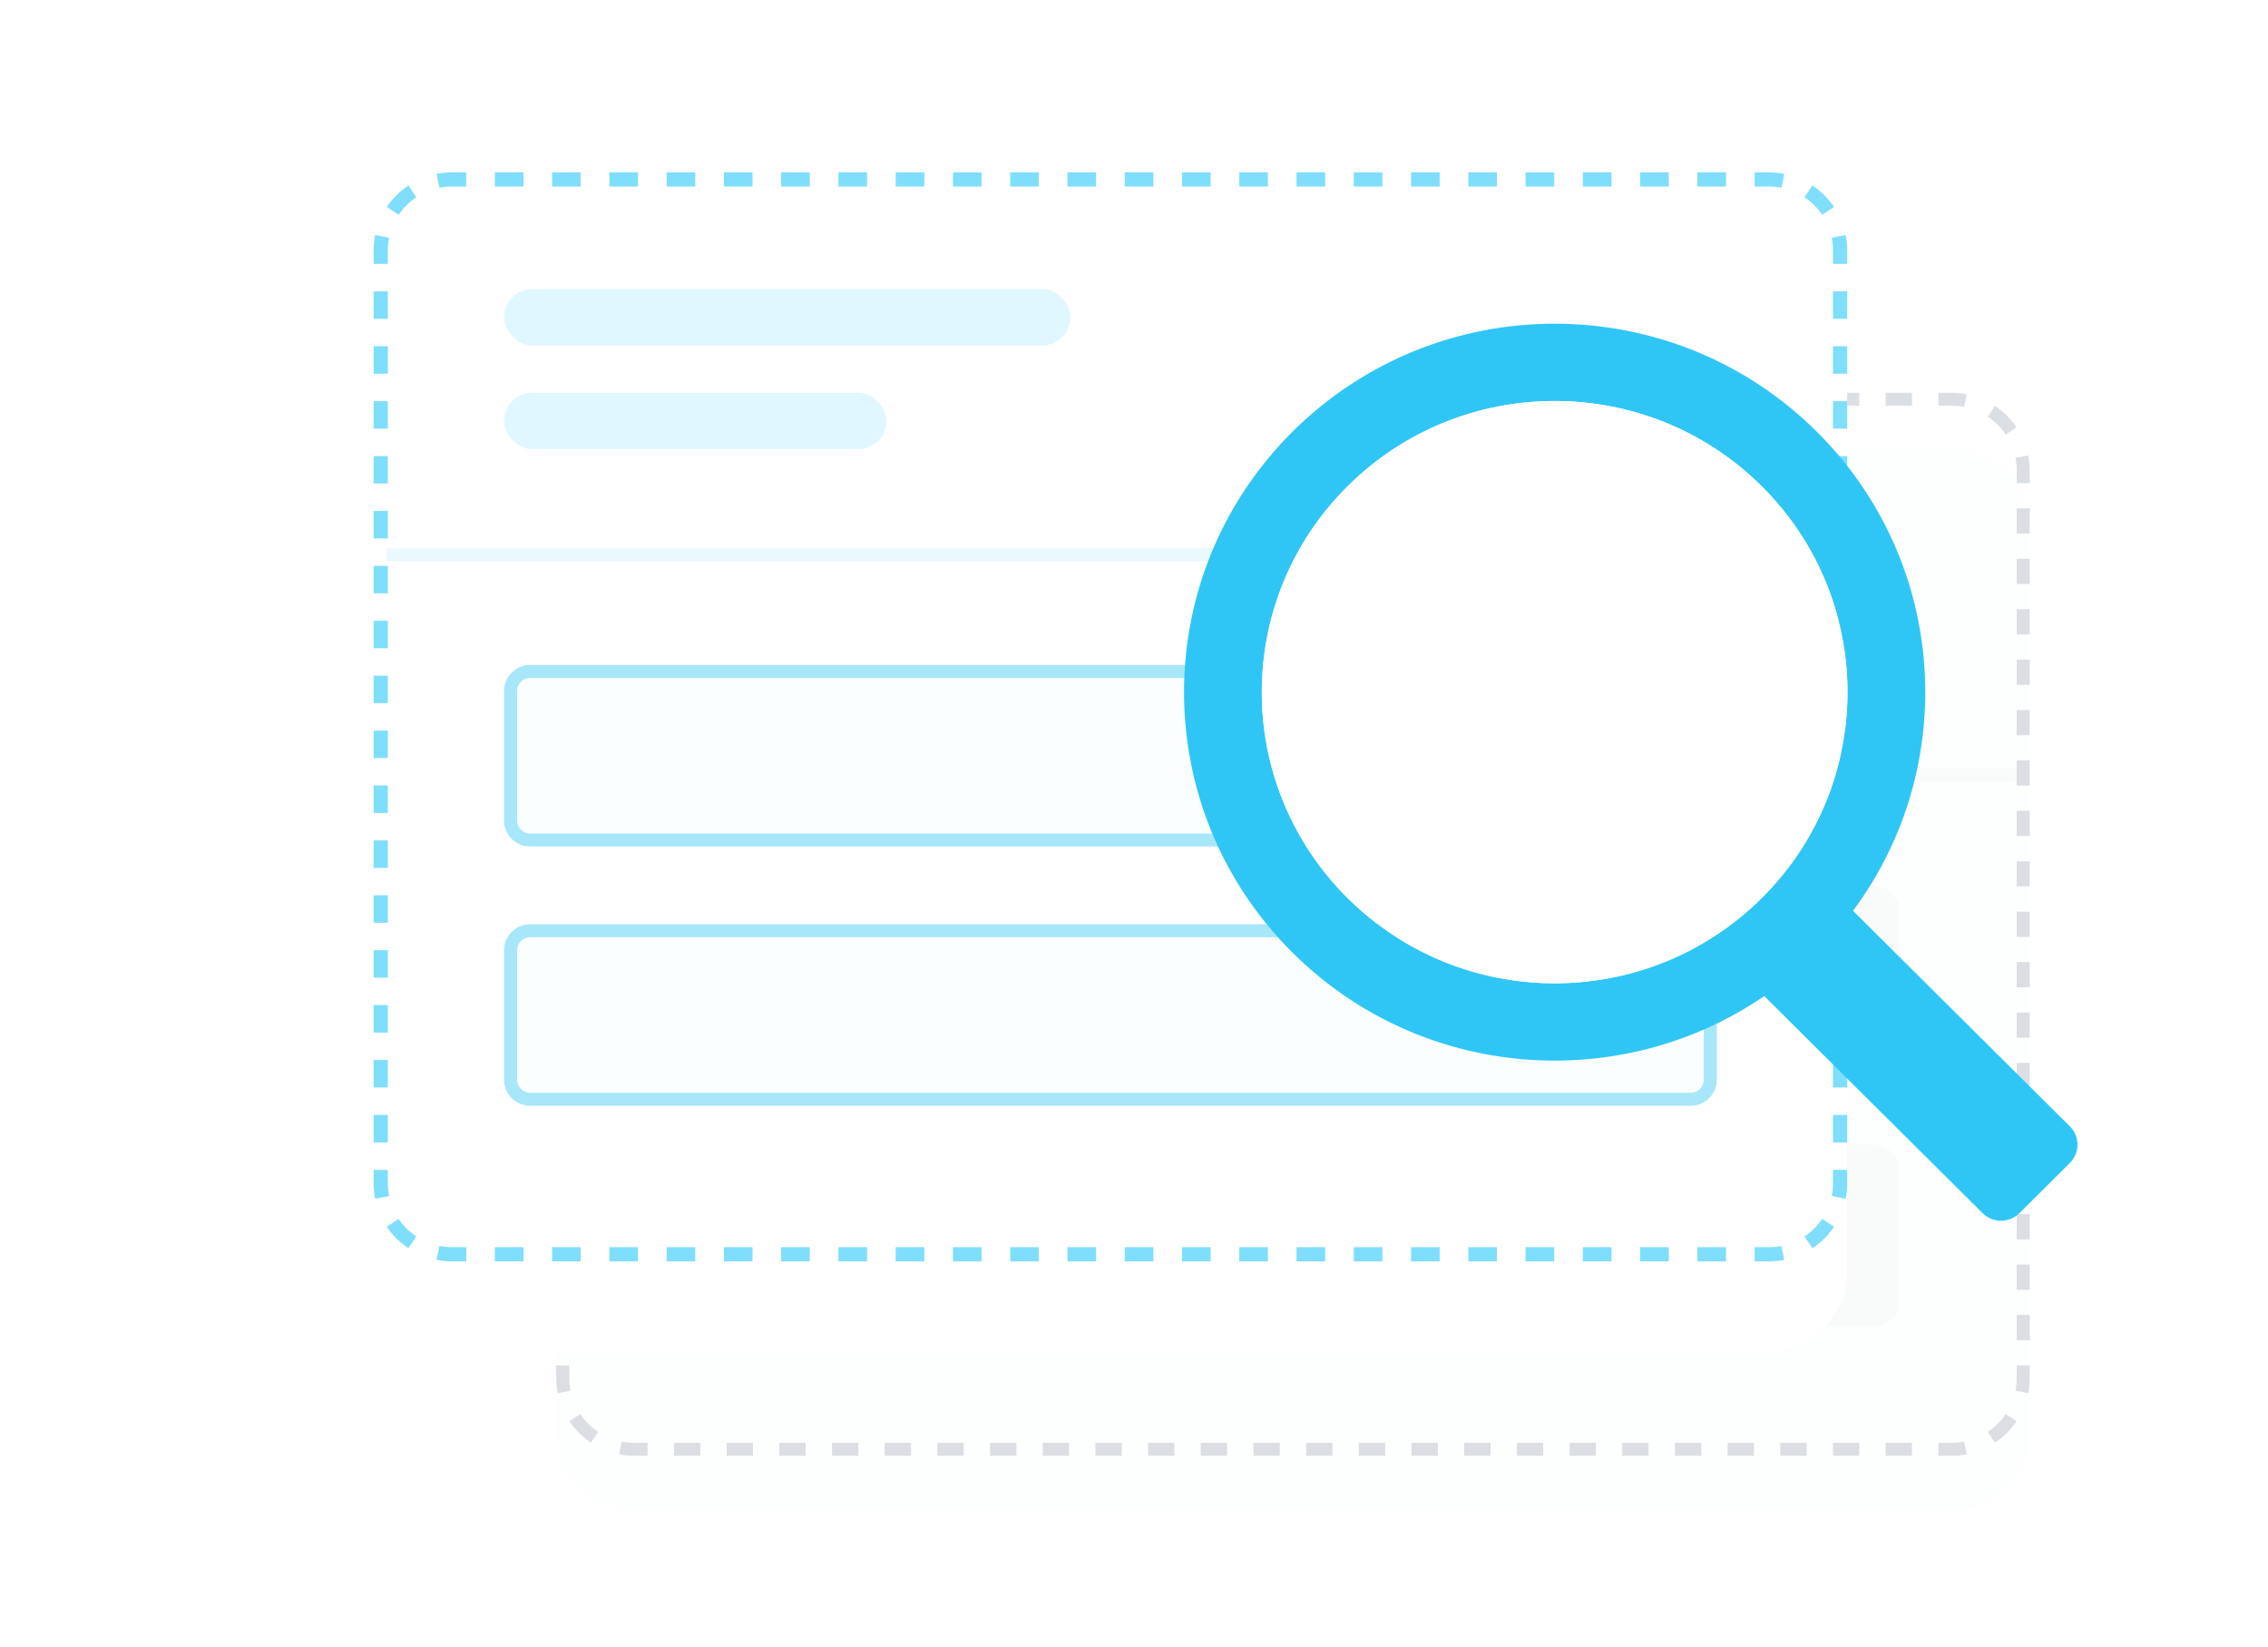 <svg width="135" height="98" viewBox="0 0 135 98" fill="none" xmlns="http://www.w3.org/2000/svg">
	<g opacity="0.5">
		<g filter="url(#filter0_d_7310_39459)">
			<path d="M33.106 28.001C33.106 25.445 35.192 23.372 37.764 23.372H116.16C118.732 23.372 120.818 25.445 120.818 28.001V82.003C120.818 84.56 118.732 86.632 116.16 86.632H37.764C35.192 86.632 33.106 84.56 33.106 82.003V28.001Z" fill="white"/>
			<path d="M33.106 28.001C33.106 25.445 35.192 23.372 37.764 23.372H116.16C118.732 23.372 120.818 25.445 120.818 28.001V82.003C120.818 84.56 118.732 86.632 116.16 86.632H37.764C35.192 86.632 33.106 84.56 33.106 82.003V28.001Z" fill="#87A2C0" fill-opacity="0.02"/>
		</g>
		<path fill-rule="evenodd" clip-rule="evenodd" d="M36.855 86.544L37.005 85.787C37.25 85.835 37.504 85.861 37.764 85.861H38.548V86.632H37.764C37.453 86.632 37.149 86.602 36.855 86.544ZM115.376 86.632V85.861H116.16C116.421 85.861 116.674 85.835 116.919 85.787L117.069 86.544C116.775 86.602 116.471 86.632 116.16 86.632H115.376ZM118.748 85.852L118.316 85.211C118.74 84.929 119.105 84.567 119.388 84.146L120.033 84.575C119.693 85.08 119.256 85.514 118.748 85.852ZM120.818 28.751H120.041V28.001C120.041 27.742 120.016 27.491 119.968 27.247L120.729 27.098C120.787 27.39 120.818 27.692 120.818 28.001V28.751ZM120.033 25.429L119.388 25.858C119.105 25.438 118.74 25.075 118.316 24.793L118.748 24.152C119.256 24.49 119.693 24.924 120.033 25.429ZM38.548 23.372H37.764C37.453 23.372 37.149 23.403 36.855 23.46L37.005 24.217C37.25 24.169 37.504 24.144 37.764 24.144H38.548V23.372ZM35.176 24.152L35.608 24.793C35.184 25.075 34.819 25.438 34.536 25.858L33.891 25.429C34.231 24.924 34.668 24.49 35.176 24.152ZM33.106 81.253H33.883V82.003C33.883 82.262 33.908 82.514 33.956 82.757L33.195 82.907C33.137 82.614 33.106 82.312 33.106 82.003V81.253ZM33.891 84.575L34.536 84.146C34.819 84.567 35.184 84.929 35.608 85.211L35.176 85.852C34.668 85.514 34.231 85.08 33.891 84.575ZM33.106 79.753H33.883V78.253H33.106V79.753ZM33.106 76.753H33.883V75.253H33.106V76.753ZM33.106 73.753H33.883V72.253H33.106V73.753ZM33.106 70.753H33.883V69.253H33.106V70.753ZM33.106 67.753H33.883V66.253H33.106V67.753ZM33.106 64.752H33.883V63.252H33.106V64.752ZM33.106 61.752H33.883V60.252H33.106V61.752ZM33.106 58.752H33.883V57.252H33.106V58.752ZM33.106 55.752H33.883V54.252H33.106V55.752ZM33.106 52.752H33.883V51.252H33.106V52.752ZM33.106 49.752H33.883V48.252H33.106V49.752ZM33.106 46.752H33.883V45.252H33.106V46.752ZM33.106 43.752H33.883V42.252H33.106V43.752ZM33.106 40.752H33.883V39.252H33.106V40.752ZM33.106 37.752H33.883V36.251H33.106V37.752ZM33.106 34.751H33.883V33.251H33.106V34.751ZM33.106 31.751H33.883V30.251H33.106V31.751ZM33.106 28.751H33.883V28.001C33.883 27.742 33.908 27.491 33.956 27.247L33.195 27.098C33.137 27.39 33.106 27.692 33.106 28.001V28.751ZM40.116 23.372V24.144H41.684V23.372H40.116ZM43.251 23.372V24.144H44.819V23.372H43.251ZM46.387 23.372V24.144H47.955V23.372H46.387ZM49.523 23.372V24.144H51.091V23.372H49.523ZM52.659 23.372V24.144H54.227V23.372H52.659ZM55.795 23.372V24.144H57.363V23.372H55.795ZM58.931 23.372V24.144H60.499V23.372H58.931ZM62.067 23.372V24.144H63.635V23.372H62.067ZM65.203 23.372V24.144H66.77V23.372H65.203ZM68.338 23.372V24.144H69.906V23.372H68.338ZM71.474 23.372V24.144H73.042V23.372H71.474ZM74.61 23.372V24.144H76.178V23.372H74.61ZM77.746 23.372V24.144H79.314V23.372H77.746ZM80.882 23.372V24.144H82.45V23.372H80.882ZM84.018 23.372V24.144H85.586V23.372H84.018ZM87.154 23.372V24.144H88.722V23.372H87.154ZM90.29 23.372V24.144H91.857V23.372H90.29ZM93.425 23.372V24.144H94.993V23.372H93.425ZM96.561 23.372V24.144H98.129V23.372H96.561ZM99.697 23.372V24.144H101.265V23.372H99.697ZM102.833 23.372V24.144H104.401V23.372H102.833ZM105.969 23.372V24.144H107.537V23.372H105.969ZM109.105 23.372V24.144H110.673V23.372H109.105ZM112.241 23.372V24.144H113.808V23.372H112.241ZM115.376 23.372V24.144H116.16C116.421 24.144 116.674 24.169 116.919 24.217L117.069 23.46C116.775 23.403 116.471 23.372 116.16 23.372H115.376ZM120.818 30.251H120.041V31.751H120.818V30.251ZM120.818 33.251H120.041V34.751H120.818V33.251ZM120.818 36.251H120.041V37.752H120.818V36.251ZM120.818 39.252H120.041V40.752H120.818V39.252ZM120.818 42.252H120.041V43.752H120.818V42.252ZM120.818 45.252H120.041V46.752H120.818V45.252ZM120.818 48.252H120.041V49.752H120.818V48.252ZM120.818 51.252H120.041V52.752H120.818V51.252ZM120.818 54.252H120.041V55.752H120.818V54.252ZM120.818 57.252H120.041V58.752H120.818V57.252ZM120.818 60.252H120.041V61.752H120.818V60.252ZM120.818 63.252H120.041V64.752H120.818V63.252ZM120.818 66.253H120.041V67.753H120.818V66.253ZM120.818 69.253H120.041V70.753H120.818V69.253ZM120.818 72.253H120.041V73.753H120.818V72.253ZM120.818 75.253H120.041V76.753H120.818V75.253ZM120.818 78.253H120.041V79.753H120.818V78.253ZM120.818 81.253H120.041V82.003C120.041 82.262 120.016 82.514 119.968 82.757L120.729 82.907C120.787 82.614 120.818 82.312 120.818 82.003V81.253ZM113.808 86.632V85.861H112.241V86.632H113.808ZM110.673 86.632V85.861H109.105V86.632H110.673ZM107.537 86.632V85.861H105.969V86.632H107.537ZM104.401 86.632V85.861H102.833V86.632H104.401ZM101.265 86.632V85.861H99.697V86.632H101.265ZM98.129 86.632V85.861H96.561V86.632H98.129ZM94.993 86.632V85.861H93.425V86.632H94.993ZM91.857 86.632V85.861H90.29V86.632H91.857ZM88.722 86.632V85.861H87.154V86.632H88.722ZM85.586 86.632V85.861H84.018V86.632H85.586ZM82.45 86.632V85.861H80.882V86.632H82.45ZM79.314 86.632V85.861H77.746V86.632H79.314ZM76.178 86.632V85.861H74.61V86.632H76.178ZM73.042 86.632V85.861H71.474V86.632H73.042ZM69.906 86.632V85.861H68.338V86.632H69.906ZM66.77 86.632V85.861H65.203V86.632H66.77ZM63.635 86.632V85.861H62.067V86.632H63.635ZM60.499 86.632V85.861H58.931V86.632H60.499ZM57.363 86.632V85.861H55.795V86.632H57.363ZM54.227 86.632V85.861H52.659V86.632H54.227ZM51.091 86.632V85.861H49.523V86.632H51.091ZM47.955 86.632V85.861H46.387V86.632H47.955ZM44.819 86.632V85.861H43.252V86.632H44.819ZM41.684 86.632V85.861H40.116V86.632H41.684Z" fill="#B8BFC9"/>
		<rect opacity="0.1" x="33.883" y="45.745" width="86.159" height="0.771" fill="#A8ADB4"/>
		<path opacity="0.5" d="M40.869 54.231C40.869 53.379 41.564 52.688 42.421 52.688H111.503C112.361 52.688 113.056 53.379 113.056 54.231V61.945C113.056 62.797 112.361 63.488 111.503 63.488H42.421C41.564 63.488 40.869 62.797 40.869 61.945V54.231Z" fill="#EDEEF0"/>
		<path opacity="0.5" d="M40.869 69.66C40.869 68.808 41.564 68.117 42.421 68.117H111.503C112.361 68.117 113.056 68.808 113.056 69.66V77.374C113.056 78.227 112.361 78.917 111.503 78.917H42.421C41.564 78.917 40.869 78.227 40.869 77.374V69.66Z" fill="#EDEEF0"/>
		<rect x="40.869" y="30.316" width="33.709" height="3.359" rx="1.68" fill="#C3F0FF"/>
		<rect x="40.869" y="36.487" width="22.761" height="3.359" rx="1.68" fill="#C3F0FF"/>
	</g>
	<g filter="url(#filter1_di_7310_39459)">
		<path d="M22.241 14.886C22.241 12.33 24.326 10.258 26.898 10.258H105.295C107.867 10.258 109.952 12.33 109.952 14.886V70.431C109.952 72.988 107.867 75.06 105.295 75.06H26.898C24.326 75.06 22.241 72.988 22.241 70.431V14.886Z" fill="white"/>
	</g>
	<path fill-rule="evenodd" clip-rule="evenodd" d="M25.989 74.972L26.153 74.147C26.393 74.195 26.642 74.219 26.898 74.219H27.75V75.06H26.898C26.587 75.06 26.283 75.03 25.989 74.972ZM104.443 75.06V74.219H105.295C105.55 74.219 105.799 74.195 106.039 74.147L106.204 74.972C105.91 75.03 105.606 75.06 105.295 75.06H104.443ZM107.882 74.28L107.412 73.582C107.828 73.305 108.186 72.949 108.465 72.535L109.167 73.003C108.827 73.508 108.39 73.942 107.882 74.28ZM109.952 15.703H109.106V14.886C109.106 14.632 109.081 14.385 109.034 14.146L109.863 13.983C109.921 14.275 109.952 14.577 109.952 14.886V15.703ZM109.167 12.315L108.465 12.782C108.186 12.369 107.828 12.012 107.412 11.736L107.882 11.037C108.39 11.375 108.827 11.81 109.167 12.315ZM27.75 10.258H26.898C26.587 10.258 26.283 10.288 25.989 10.346L26.153 11.17C26.393 11.123 26.642 11.098 26.898 11.098H27.75V10.258ZM24.31 11.037L24.781 11.736C24.365 12.012 24.006 12.369 23.728 12.782L23.025 12.315C23.365 11.81 23.802 11.375 24.31 11.037ZM22.241 69.615H23.086V70.431C23.086 70.685 23.111 70.933 23.159 71.172L22.329 71.335C22.271 71.043 22.241 70.74 22.241 70.431V69.615ZM23.025 73.003L23.728 72.535C24.006 72.949 24.365 73.305 24.781 73.582L24.31 74.28C23.802 73.942 23.365 73.508 23.025 73.003ZM22.241 67.981H23.086V66.347H22.241V67.981ZM22.241 64.713H23.086V63.08H22.241V64.713ZM22.241 61.446H23.086V59.812H22.241V61.446ZM22.241 58.179H23.086V56.545H22.241V58.179ZM22.241 54.911H23.086V53.278H22.241V54.911ZM22.241 51.644H23.086V50.01H22.241V51.644ZM22.241 48.377H23.086V46.743H22.241V48.377ZM22.241 45.109H23.086V43.476H22.241V45.109ZM22.241 41.842H23.086V40.208H22.241V41.842ZM22.241 38.575H23.086V36.941H22.241V38.575ZM22.241 35.307H23.086V33.674H22.241V35.307ZM22.241 32.04H23.086V30.406H22.241V32.04ZM22.241 28.773H23.086V27.139H22.241V28.773ZM22.241 25.505H23.086V23.872H22.241V25.505ZM22.241 22.238H23.086V20.604H22.241V22.238ZM22.241 18.971H23.086V17.337H22.241V18.971ZM22.241 15.703H23.086V14.886C23.086 14.632 23.111 14.385 23.159 14.146L22.329 13.983C22.271 14.275 22.241 14.577 22.241 14.886V15.703ZM29.454 10.258V11.098H31.159V10.258H29.454ZM32.863 10.258V11.098H34.567V10.258H32.863ZM36.272 10.258V11.098H37.976V10.258H36.272ZM39.68 10.258V11.098H41.384V10.258H39.68ZM43.089 10.258V11.098H44.793V10.258H43.089ZM46.497 10.258V11.098H48.201V10.258H46.497ZM49.906 10.258V11.098H51.61V10.258H49.906ZM53.314 10.258V11.098H55.019V10.258H53.314ZM56.723 10.258V11.098H58.427V10.258H56.723ZM60.131 10.258V11.098H61.836V10.258H60.131ZM63.54 10.258V11.098H65.244V10.258H63.54ZM66.948 10.258V11.098H68.653V10.258H66.948ZM70.357 10.258V11.098H72.061V10.258H70.357ZM73.766 10.258V11.098H75.47V10.258H73.766ZM77.174 10.258V11.098H78.878V10.258H77.174ZM80.583 10.258V11.098H82.287V10.258H80.583ZM83.991 10.258V11.098H85.695V10.258H83.991ZM87.4 10.258V11.098H89.104V10.258H87.4ZM90.808 10.258V11.098H92.513V10.258H90.808ZM94.217 10.258V11.098H95.921V10.258H94.217ZM97.625 10.258V11.098H99.33V10.258H97.625ZM101.034 10.258V11.098H102.738V10.258H101.034ZM104.443 10.258V11.098H105.295C105.55 11.098 105.799 11.123 106.039 11.17L106.204 10.346C105.91 10.288 105.606 10.258 105.295 10.258H104.443ZM109.952 17.337H109.106V18.971H109.952V17.337ZM109.952 20.604H109.106V22.238H109.952V20.604ZM109.952 23.872H109.106V25.505H109.952V23.872ZM109.952 27.139H109.106V28.773H109.952V27.139ZM109.952 30.406H109.106V32.04H109.952V30.406ZM109.952 33.674H109.106V35.307H109.952V33.674ZM109.952 36.941H109.106V38.575H109.952V36.941ZM109.952 40.208H109.106V41.842H109.952V40.208ZM109.952 43.476H109.106V45.109H109.952V43.476ZM109.952 46.743H109.106V48.377H109.952V46.743ZM109.952 50.01H109.106V51.644H109.952V50.01ZM109.952 53.278H109.106V54.911H109.952V53.278ZM109.952 56.545H109.106V58.179H109.952V56.545ZM109.952 59.812H109.106V61.446H109.952V59.812ZM109.952 63.08H109.106V64.713H109.952V63.08ZM109.952 66.347H109.106V67.981H109.952V66.347ZM109.952 69.615H109.106V70.431C109.106 70.685 109.081 70.933 109.034 71.172L109.863 71.335C109.921 71.043 109.952 70.74 109.952 70.431V69.615ZM102.738 75.06V74.219H101.034V75.06H102.738ZM99.33 75.06V74.219H97.625V75.06H99.33ZM95.921 75.06V74.219H94.217V75.06H95.921ZM92.513 75.06V74.219H90.808V75.06H92.513ZM89.104 75.06V74.219H87.4V75.06H89.104ZM85.695 75.06V74.219H83.991V75.06H85.695ZM82.287 75.06V74.219H80.583V75.06H82.287ZM78.878 75.06V74.219H77.174V75.06H78.878ZM75.47 75.06V74.219H73.766V75.06H75.47ZM72.061 75.06V74.219H70.357V75.06H72.061ZM68.653 75.06V74.219H66.948V75.06H68.653ZM65.244 75.06V74.219H63.54V75.06H65.244ZM61.836 75.06V74.219H60.131V75.06H61.836ZM58.427 75.06V74.219H56.723V75.06H58.427ZM55.019 75.06V74.219H53.314V75.06H55.019ZM51.61 75.06V74.219H49.906V75.06H51.61ZM48.201 75.06V74.219H46.497V75.06H48.201ZM44.793 75.06V74.219H43.089V75.06H44.793ZM41.384 75.06V74.219H39.68V75.06H41.384ZM37.976 75.06V74.219H36.271V75.06H37.976ZM34.567 75.06V74.219H32.863V75.06H34.567ZM31.159 75.06V74.219H29.454V75.06H31.159Z" fill="#7FDEFC"/>
	<path opacity="0.1" d="M23.017 32.63H109.176V33.401H23.017V32.63Z" fill="#2FC6F6"/>
	<path opacity="0.4" d="M30.003 41.116C30.003 40.264 30.698 39.573 31.555 39.573H100.638C101.495 39.573 102.19 40.264 102.19 41.116V48.831C102.19 49.683 101.495 50.373 100.638 50.373H31.555C30.698 50.373 30.003 49.683 30.003 48.831V41.116Z" fill="#F4FCFE"/>
	<path opacity="0.4" fill-rule="evenodd" clip-rule="evenodd" d="M100.638 40.344H31.555C31.127 40.344 30.779 40.69 30.779 41.116V48.831C30.779 49.257 31.127 49.602 31.555 49.602H100.638C101.066 49.602 101.414 49.257 101.414 48.831V41.116C101.414 40.69 101.066 40.344 100.638 40.344ZM31.555 39.573C30.698 39.573 30.003 40.264 30.003 41.116V48.831C30.003 49.683 30.698 50.373 31.555 50.373H100.638C101.495 50.373 102.19 49.683 102.19 48.831V41.116C102.19 40.264 101.495 39.573 100.638 39.573H31.555Z" fill="#2FC6F6"/>
	<path opacity="0.4" d="M30.003 56.545C30.003 55.693 30.698 55.002 31.555 55.002H100.638C101.495 55.002 102.19 55.693 102.19 56.545V64.26C102.19 65.112 101.495 65.803 100.638 65.803H31.555C30.698 65.803 30.003 65.112 30.003 64.26V56.545Z" fill="#F4FCFE"/>
	<path opacity="0.4" fill-rule="evenodd" clip-rule="evenodd" d="M100.638 55.774H31.555C31.127 55.774 30.779 56.119 30.779 56.545V64.26C30.779 64.686 31.127 65.031 31.555 65.031H100.638C101.066 65.031 101.414 64.686 101.414 64.26V56.545C101.414 56.119 101.066 55.774 100.638 55.774ZM31.555 55.002C30.698 55.002 30.003 55.693 30.003 56.545V64.26C30.003 65.112 30.698 65.803 31.555 65.803H100.638C101.495 65.803 102.19 65.112 102.19 64.26V56.545C102.19 55.693 101.495 55.002 100.638 55.002H31.555Z" fill="#2FC6F6"/>
	<rect opacity="0.5" x="30.003" y="17.201" width="33.709" height="3.359" rx="1.68" fill="#C3F0FF"/>
	<rect opacity="0.5" x="30.003" y="23.372" width="22.761" height="3.359" rx="1.68" fill="#C3F0FF"/>
	<path fill-rule="evenodd" clip-rule="evenodd" d="M110.299 54.2C116.68 45.618 115.96 33.459 108.138 25.685C99.523 17.122 85.555 17.122 76.94 25.685C68.324 34.247 68.324 48.13 76.94 56.692C84.578 64.284 96.423 65.145 105.016 59.275L118.009 72.189C118.616 72.792 119.598 72.792 120.205 72.189L123.204 69.208C123.811 68.605 123.811 67.628 123.204 67.026L110.299 54.2ZM104.865 28.937C111.673 35.703 111.673 46.673 104.865 53.44C98.058 60.206 87.02 60.206 80.212 53.44C73.405 46.673 73.405 35.703 80.212 28.937C87.02 22.171 98.058 22.171 104.865 28.937Z" fill="#2FC6F6"/>
	<path d="M104.866 28.937C111.673 35.703 111.673 46.673 104.866 53.44C98.058 60.206 87.02 60.206 80.213 53.44C73.405 46.673 73.405 35.703 80.213 28.937C87.02 22.171 98.058 22.171 104.866 28.937Z" fill="white"/>
	<defs>
		<filter id="filter0_d_7310_39459" x="26.569" y="20.104" width="100.786" height="76.334" filterUnits="userSpaceOnUse" color-interpolation-filters="sRGB">
			<feFlood flood-opacity="0" result="BackgroundImageFix"/>
			<feColorMatrix in="SourceAlpha" type="matrix" values="0 0 0 0 0 0 0 0 0 0 0 0 0 0 0 0 0 0 127 0" result="hardAlpha"/>
			<feOffset dy="3.269"/>
			<feGaussianBlur stdDeviation="3.269"/>
			<feComposite in2="hardAlpha" operator="out"/>
			<feColorMatrix type="matrix" values="0 0 0 0 0.392 0 0 0 0 0.427 0 0 0 0 0.482 0 0 0 0.1 0"/>
			<feBlend mode="normal" in2="BackgroundImageFix" result="effect1_dropShadow_7310_39459"/>
			<feBlend mode="normal" in="SourceGraphic" in2="effect1_dropShadow_7310_39459" result="shape"/>
		</filter>
		<filter id="filter1_di_7310_39459" x="10.701" y="0.988" width="110.791" height="87.882" filterUnits="userSpaceOnUse" color-interpolation-filters="sRGB">
			<feFlood flood-opacity="0" result="BackgroundImageFix"/>
			<feColorMatrix in="SourceAlpha" type="matrix" values="0 0 0 0 0 0 0 0 0 0 0 0 0 0 0 0 0 0 127 0" result="hardAlpha"/>
			<feOffset dy="2.27"/>
			<feGaussianBlur stdDeviation="5.77"/>
			<feComposite in2="hardAlpha" operator="out"/>
			<feColorMatrix type="matrix" values="0 0 0 0 0.392 0 0 0 0 0.427 0 0 0 0 0.482 0 0 0 0.16 0"/>
			<feBlend mode="normal" in2="BackgroundImageFix" result="effect1_dropShadow_7310_39459"/>
			<feBlend mode="normal" in="SourceGraphic" in2="effect1_dropShadow_7310_39459" result="shape"/>
			<feColorMatrix in="SourceAlpha" type="matrix" values="0 0 0 0 0 0 0 0 0 0 0 0 0 0 0 0 0 0 127 0" result="hardAlpha"/>
			<feOffset dy="3"/>
			<feComposite in2="hardAlpha" operator="arithmetic" k2="-1" k3="1"/>
			<feColorMatrix type="matrix" values="0 0 0 0 0.592 0 0 0 0 0.886 0 0 0 0 0.98 0 0 0 0.25 0"/>
			<feBlend mode="normal" in2="shape" result="effect2_innerShadow_7310_39459"/>
		</filter>
	</defs>
</svg>